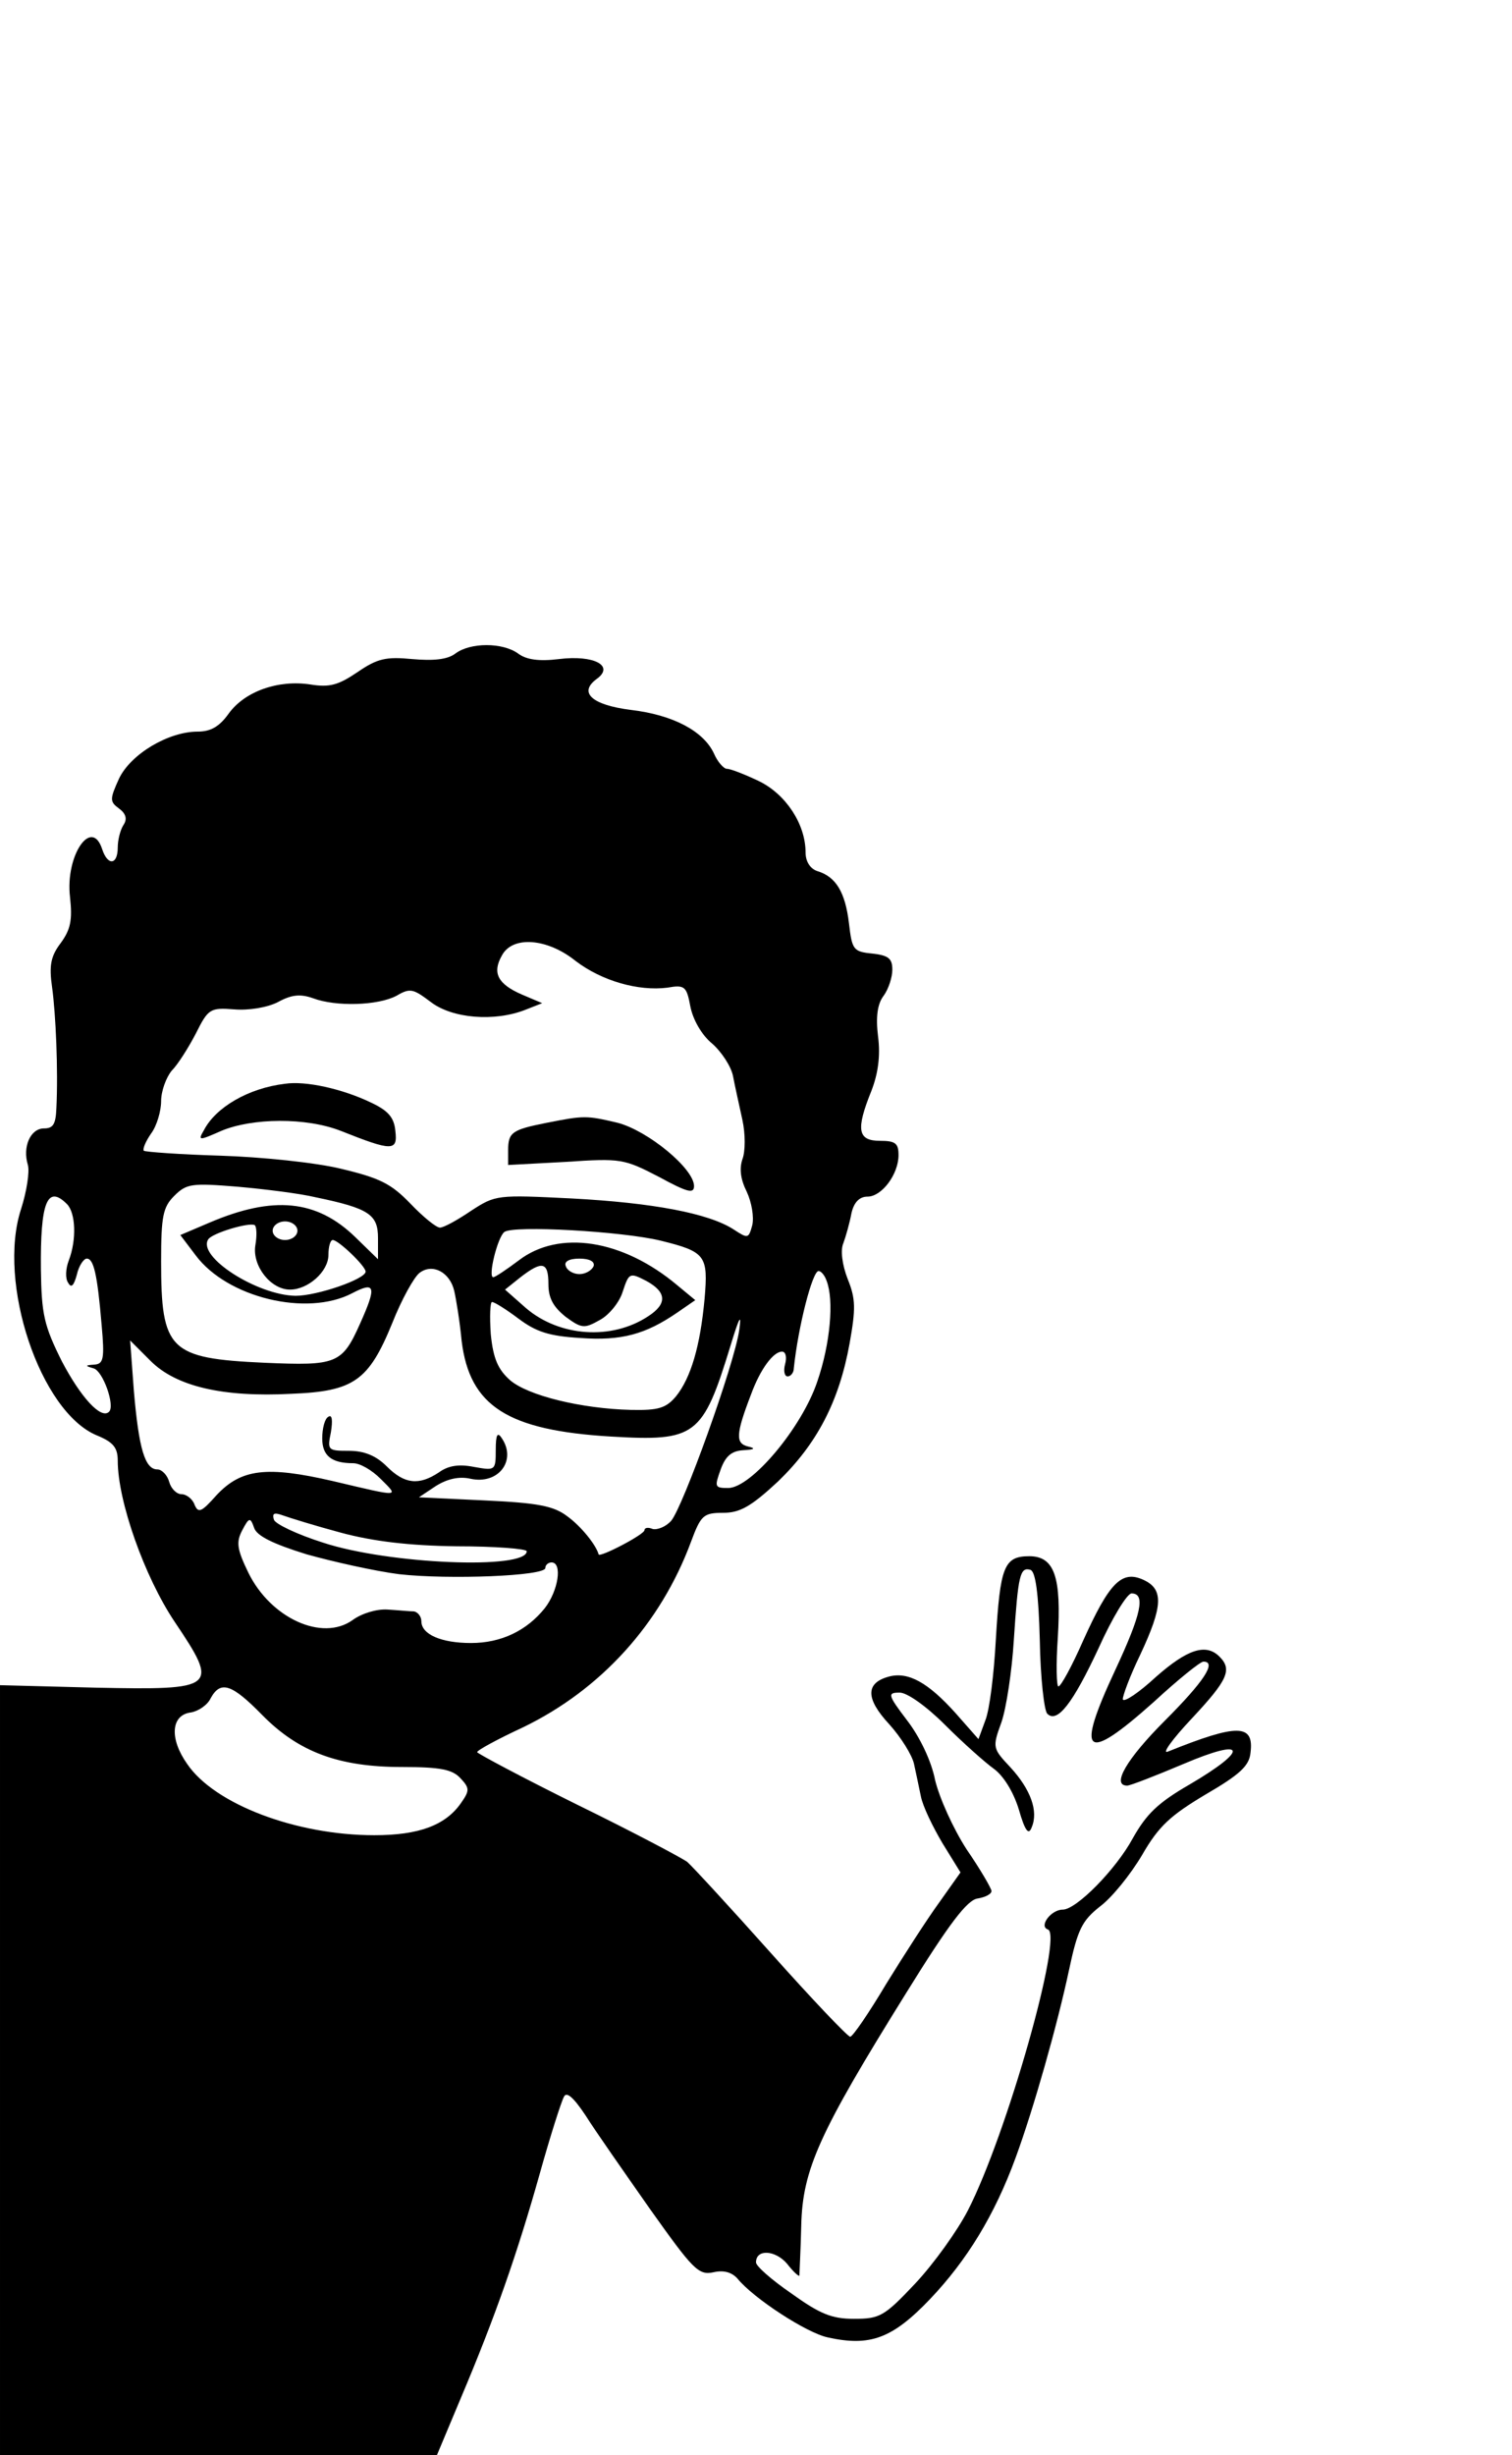 <?xml version="1.0" standalone="no"?>
<!DOCTYPE svg PUBLIC "-//W3C//DTD SVG 20010904//EN"
 "http://www.w3.org/TR/2001/REC-SVG-20010904/DTD/svg10.dtd">
<svg version="1.0" xmlns="http://www.w3.org/2000/svg"
 width="244pt" height="396pt" viewBox="0 0 244 396"
 preserveAspectRatio="xMidYMid meet">

<g transform="translate(0,396) scale(0.1,-0.1)"
fill="#000000" stroke="none">
<path d="M735 2906 c-13 -10 -36 -12 -70 -9 -42 4 -56 1 -88 -21 -31 -21 -45
-25 -76 -20 -52 8 -106 -11 -132 -47 -15 -21 -29 -29 -50 -29 -47 0 -108 -36
-127 -76 -15 -33 -15 -37 0 -48 11 -8 14 -17 7 -27 -5 -8 -9 -24 -9 -36 0 -28
-16 -30 -25 -3 -17 53 -60 -10 -52 -77 4 -37 1 -52 -15 -74 -16 -21 -19 -36
-14 -71 6 -43 10 -134 7 -195 -1 -26 -5 -33 -20 -33 -22 0 -35 -30 -26 -59 3
-11 -2 -43 -11 -71 -39 -119 31 -327 122 -365 27 -11 34 -20 34 -41 0 -65 43
-187 92 -260 72 -107 68 -110 -128 -106 l-154 4 0 -621 0 -621 353 0 352 0 39
93 c55 130 91 233 127 361 17 61 35 117 39 124 4 9 15 0 35 -30 15 -24 62 -91
104 -151 69 -97 78 -107 102 -102 17 4 30 0 39 -10 26 -32 112 -88 146 -95 68
-15 104 -2 165 62 59 62 104 135 138 228 29 79 67 213 86 302 14 66 21 80 50
103 19 14 49 51 68 83 27 47 46 64 103 98 55 32 70 46 72 67 6 47 -21 47 -133
2 -11 -5 6 19 38 53 58 62 66 79 45 100 -22 22 -52 12 -103 -33 -27 -25 -51
-41 -53 -36 -1 4 11 37 28 72 37 79 38 106 5 121 -35 16 -55 -5 -97 -98 -18
-41 -36 -74 -40 -74 -3 0 -4 35 -1 78 6 98 -5 132 -46 132 -41 0 -47 -17 -54
-135 -3 -55 -10 -113 -17 -130 l-11 -30 -37 42 c-44 49 -76 67 -107 59 -38
-10 -39 -35 0 -77 19 -21 37 -50 40 -64 3 -14 8 -37 11 -52 3 -16 19 -49 35
-76 l29 -47 -34 -48 c-19 -26 -57 -85 -86 -132 -28 -47 -54 -85 -58 -85 -4 0
-62 61 -128 135 -66 74 -127 140 -135 147 -8 6 -87 48 -177 92 -89 44 -162 83
-162 85 0 3 33 21 74 40 126 61 222 167 271 299 16 43 20 47 52 47 27 0 45 10
89 51 62 60 98 128 115 222 10 56 10 72 -3 104 -9 23 -12 47 -7 58 4 11 10 32
13 48 4 18 13 27 26 27 23 0 50 36 50 67 0 19 -5 23 -30 23 -36 0 -39 18 -14
80 11 28 15 57 11 88 -4 32 -1 53 9 66 8 11 14 30 14 42 0 18 -6 23 -32 26
-31 3 -33 6 -38 49 -6 50 -21 75 -51 84 -12 4 -19 16 -19 30 0 46 -32 94 -75
115 -23 11 -46 20 -52 20 -5 0 -15 11 -21 25 -17 36 -66 62 -134 70 -63 8 -85
28 -55 50 29 21 -4 39 -61 32 -32 -4 -53 -1 -66 9 -25 18 -77 18 -101 0z m194
-496 c42 -32 101 -49 148 -43 28 5 31 2 37 -30 4 -21 18 -46 35 -60 15 -13 31
-37 34 -53 3 -16 10 -47 15 -70 5 -23 5 -51 0 -64 -5 -15 -3 -32 7 -52 8 -17
12 -41 9 -54 -6 -22 -7 -22 -30 -7 -40 26 -130 43 -261 50 -121 6 -123 6 -163
-20 -22 -15 -44 -27 -50 -27 -6 0 -27 17 -48 39 -31 32 -49 41 -112 56 -41 10
-129 19 -194 21 -66 2 -121 6 -124 8 -2 3 3 15 12 28 9 12 16 36 16 52 0 16 8
38 17 49 10 10 27 37 39 60 20 40 23 42 62 39 23 -2 54 3 71 12 22 12 36 13
56 6 37 -14 105 -12 135 4 22 13 27 11 55 -10 35 -27 103 -32 152 -13 l28 11
-33 14 c-39 17 -48 35 -32 63 17 32 73 28 119 -9z m-420 -381 c87 -18 101 -28
101 -66 l0 -34 -37 36 c-62 60 -132 67 -235 23 l-47 -20 25 -33 c51 -68 179
-99 252 -61 38 20 40 11 13 -49 -29 -65 -38 -68 -154 -63 -154 7 -167 20 -167
164 0 72 3 87 21 105 20 20 28 21 102 15 45 -4 101 -11 126 -17z m-401 -11
c14 -14 16 -57 3 -91 -5 -13 -6 -29 -1 -36 5 -9 9 -5 14 13 3 14 11 26 16 26
11 0 17 -24 24 -107 5 -55 3 -63 -12 -64 -15 -1 -15 -2 -1 -6 15 -4 35 -60 25
-70 -13 -13 -46 24 -76 81 -29 58 -33 76 -34 149 -1 107 10 137 42 105z m304
-67 c-5 -33 25 -71 56 -71 29 0 62 29 62 56 0 13 3 24 7 24 9 0 53 -42 53 -51
0 -12 -78 -39 -113 -39 -62 1 -159 63 -141 91 6 10 66 28 75 23 3 -2 4 -16 1
-33z m68 24 c0 -8 -9 -15 -20 -15 -11 0 -20 7 -20 15 0 8 9 15 20 15 11 0 20
-7 20 -15z m586 -16 c73 -18 77 -24 71 -94 -7 -76 -22 -127 -46 -157 -16 -19
-28 -23 -73 -22 -80 2 -166 23 -195 48 -19 17 -27 34 -31 74 -2 29 -1 52 2 52
4 0 23 -12 43 -27 28 -21 49 -28 99 -31 67 -5 106 6 157 41 l29 20 -29 24
c-88 74 -191 90 -256 40 -20 -15 -38 -27 -41 -27 -9 0 7 65 18 73 15 11 190 1
252 -14z m-108 -41 c-3 -7 -13 -13 -23 -13 -10 0 -20 6 -22 13 -3 7 5 12 22
12 17 0 25 -5 23 -12z m-225 -40 c3 -13 9 -49 12 -81 13 -105 74 -144 241
-154 137 -8 148 0 193 147 14 46 18 53 14 25 -8 -56 -91 -286 -110 -308 -9
-10 -23 -15 -30 -13 -7 3 -13 2 -13 -2 0 -7 -73 -45 -74 -39 -4 15 -28 45 -50
61 -22 17 -47 22 -134 26 l-106 5 27 18 c19 12 38 16 56 12 45 -10 75 29 51
65 -7 11 -10 7 -10 -19 0 -33 -1 -33 -35 -27 -25 5 -42 2 -57 -9 -32 -21 -55
-19 -84 10 -17 17 -36 25 -61 25 -34 0 -35 1 -29 30 3 19 2 29 -4 25 -6 -3
-10 -19 -10 -35 0 -28 15 -40 50 -40 11 0 30 -11 44 -25 30 -30 34 -30 -76 -4
-108 25 -149 20 -189 -23 -24 -27 -29 -29 -35 -15 -3 9 -13 17 -21 17 -8 0
-17 9 -20 20 -3 11 -12 20 -19 20 -20 0 -30 33 -38 127 l-6 81 33 -33 c41 -41
116 -59 228 -53 100 4 124 21 162 114 15 38 35 74 44 81 21 16 49 1 56 -29z
m152 11 c0 -23 8 -37 28 -53 26 -19 30 -19 55 -5 15 8 32 29 37 46 10 30 11
31 38 17 33 -18 34 -37 3 -57 -59 -39 -143 -33 -197 13 l-34 30 25 20 c35 27
45 25 45 -11z m449 5 c12 -31 6 -101 -15 -162 -25 -75 -107 -172 -144 -172
-22 0 -22 2 -12 30 8 22 18 30 37 31 18 1 20 3 7 6 -20 5 -20 19 5 84 15 41
36 69 50 69 6 0 8 -9 5 -20 -3 -11 -1 -20 4 -20 5 0 10 6 10 13 7 67 30 157
40 157 4 0 10 -7 13 -16z m-784 -406 c52 -14 110 -21 187 -22 62 0 113 -4 113
-8 0 -30 -223 -21 -329 14 -41 13 -77 30 -79 37 -3 10 0 12 14 7 11 -4 53 -17
94 -28z m-55 -35 c43 -12 110 -27 149 -32 80 -9 236 -3 236 10 0 5 5 9 10 9
18 0 11 -46 -11 -74 -29 -36 -70 -56 -119 -56 -48 0 -80 14 -80 35 0 8 -6 15
-12 16 -7 0 -26 2 -43 3 -17 1 -41 -6 -56 -17 -49 -35 -132 3 -168 76 -19 39
-20 50 -10 69 11 21 13 21 19 4 4 -13 30 -26 85 -43z m1183 -139 c1 -60 7
-113 12 -118 16 -16 41 16 83 106 22 49 46 88 53 88 23 0 16 -33 -26 -123 -65
-139 -50 -152 62 -52 39 36 75 65 80 65 22 0 1 -32 -62 -95 -62 -62 -87 -105
-61 -105 5 0 46 16 91 35 101 43 107 24 10 -33 -52 -30 -70 -48 -92 -87 -27
-50 -91 -115 -113 -115 -19 0 -39 -27 -24 -32 25 -8 -66 -330 -129 -453 -17
-33 -55 -86 -85 -118 -50 -53 -57 -57 -99 -57 -36 0 -55 8 -101 41 -32 22 -57
44 -57 50 0 22 31 20 50 -2 10 -13 20 -22 20 -19 0 3 2 39 3 80 2 91 29 150
169 375 70 113 99 151 116 153 12 2 22 7 22 12 0 4 -18 35 -40 67 -22 34 -44
83 -51 112 -6 31 -25 70 -45 96 -32 42 -32 45 -12 45 12 0 43 -22 73 -52 29
-29 65 -61 79 -71 15 -11 31 -36 40 -65 10 -35 16 -43 21 -29 11 26 -2 61 -34
96 -29 31 -30 32 -15 73 8 23 17 83 20 132 7 106 10 119 27 114 8 -3 13 -37
15 -114z m-1255 -120 c59 -60 124 -84 226 -84 62 0 81 -4 94 -18 15 -16 15
-20 1 -40 -25 -36 -68 -52 -140 -52 -126 0 -258 50 -302 115 -29 41 -26 79 6
83 12 2 27 12 32 23 16 29 34 23 83 -27z"/>
<path d="M460 2212 c-59 -7 -112 -38 -131 -75 -10 -17 -8 -17 28 -1 50 21 137
22 193 0 83 -33 92 -33 88 0 -2 22 -12 33 -40 46 -46 22 -105 35 -138 30z"/>
<path d="M882 2149 c-55 -11 -62 -15 -62 -44 l0 -24 93 5 c89 6 94 5 150 -24
46 -25 57 -28 57 -15 0 28 -74 89 -123 102 -51 12 -54 12 -115 0z"/>
</g>
</svg>
